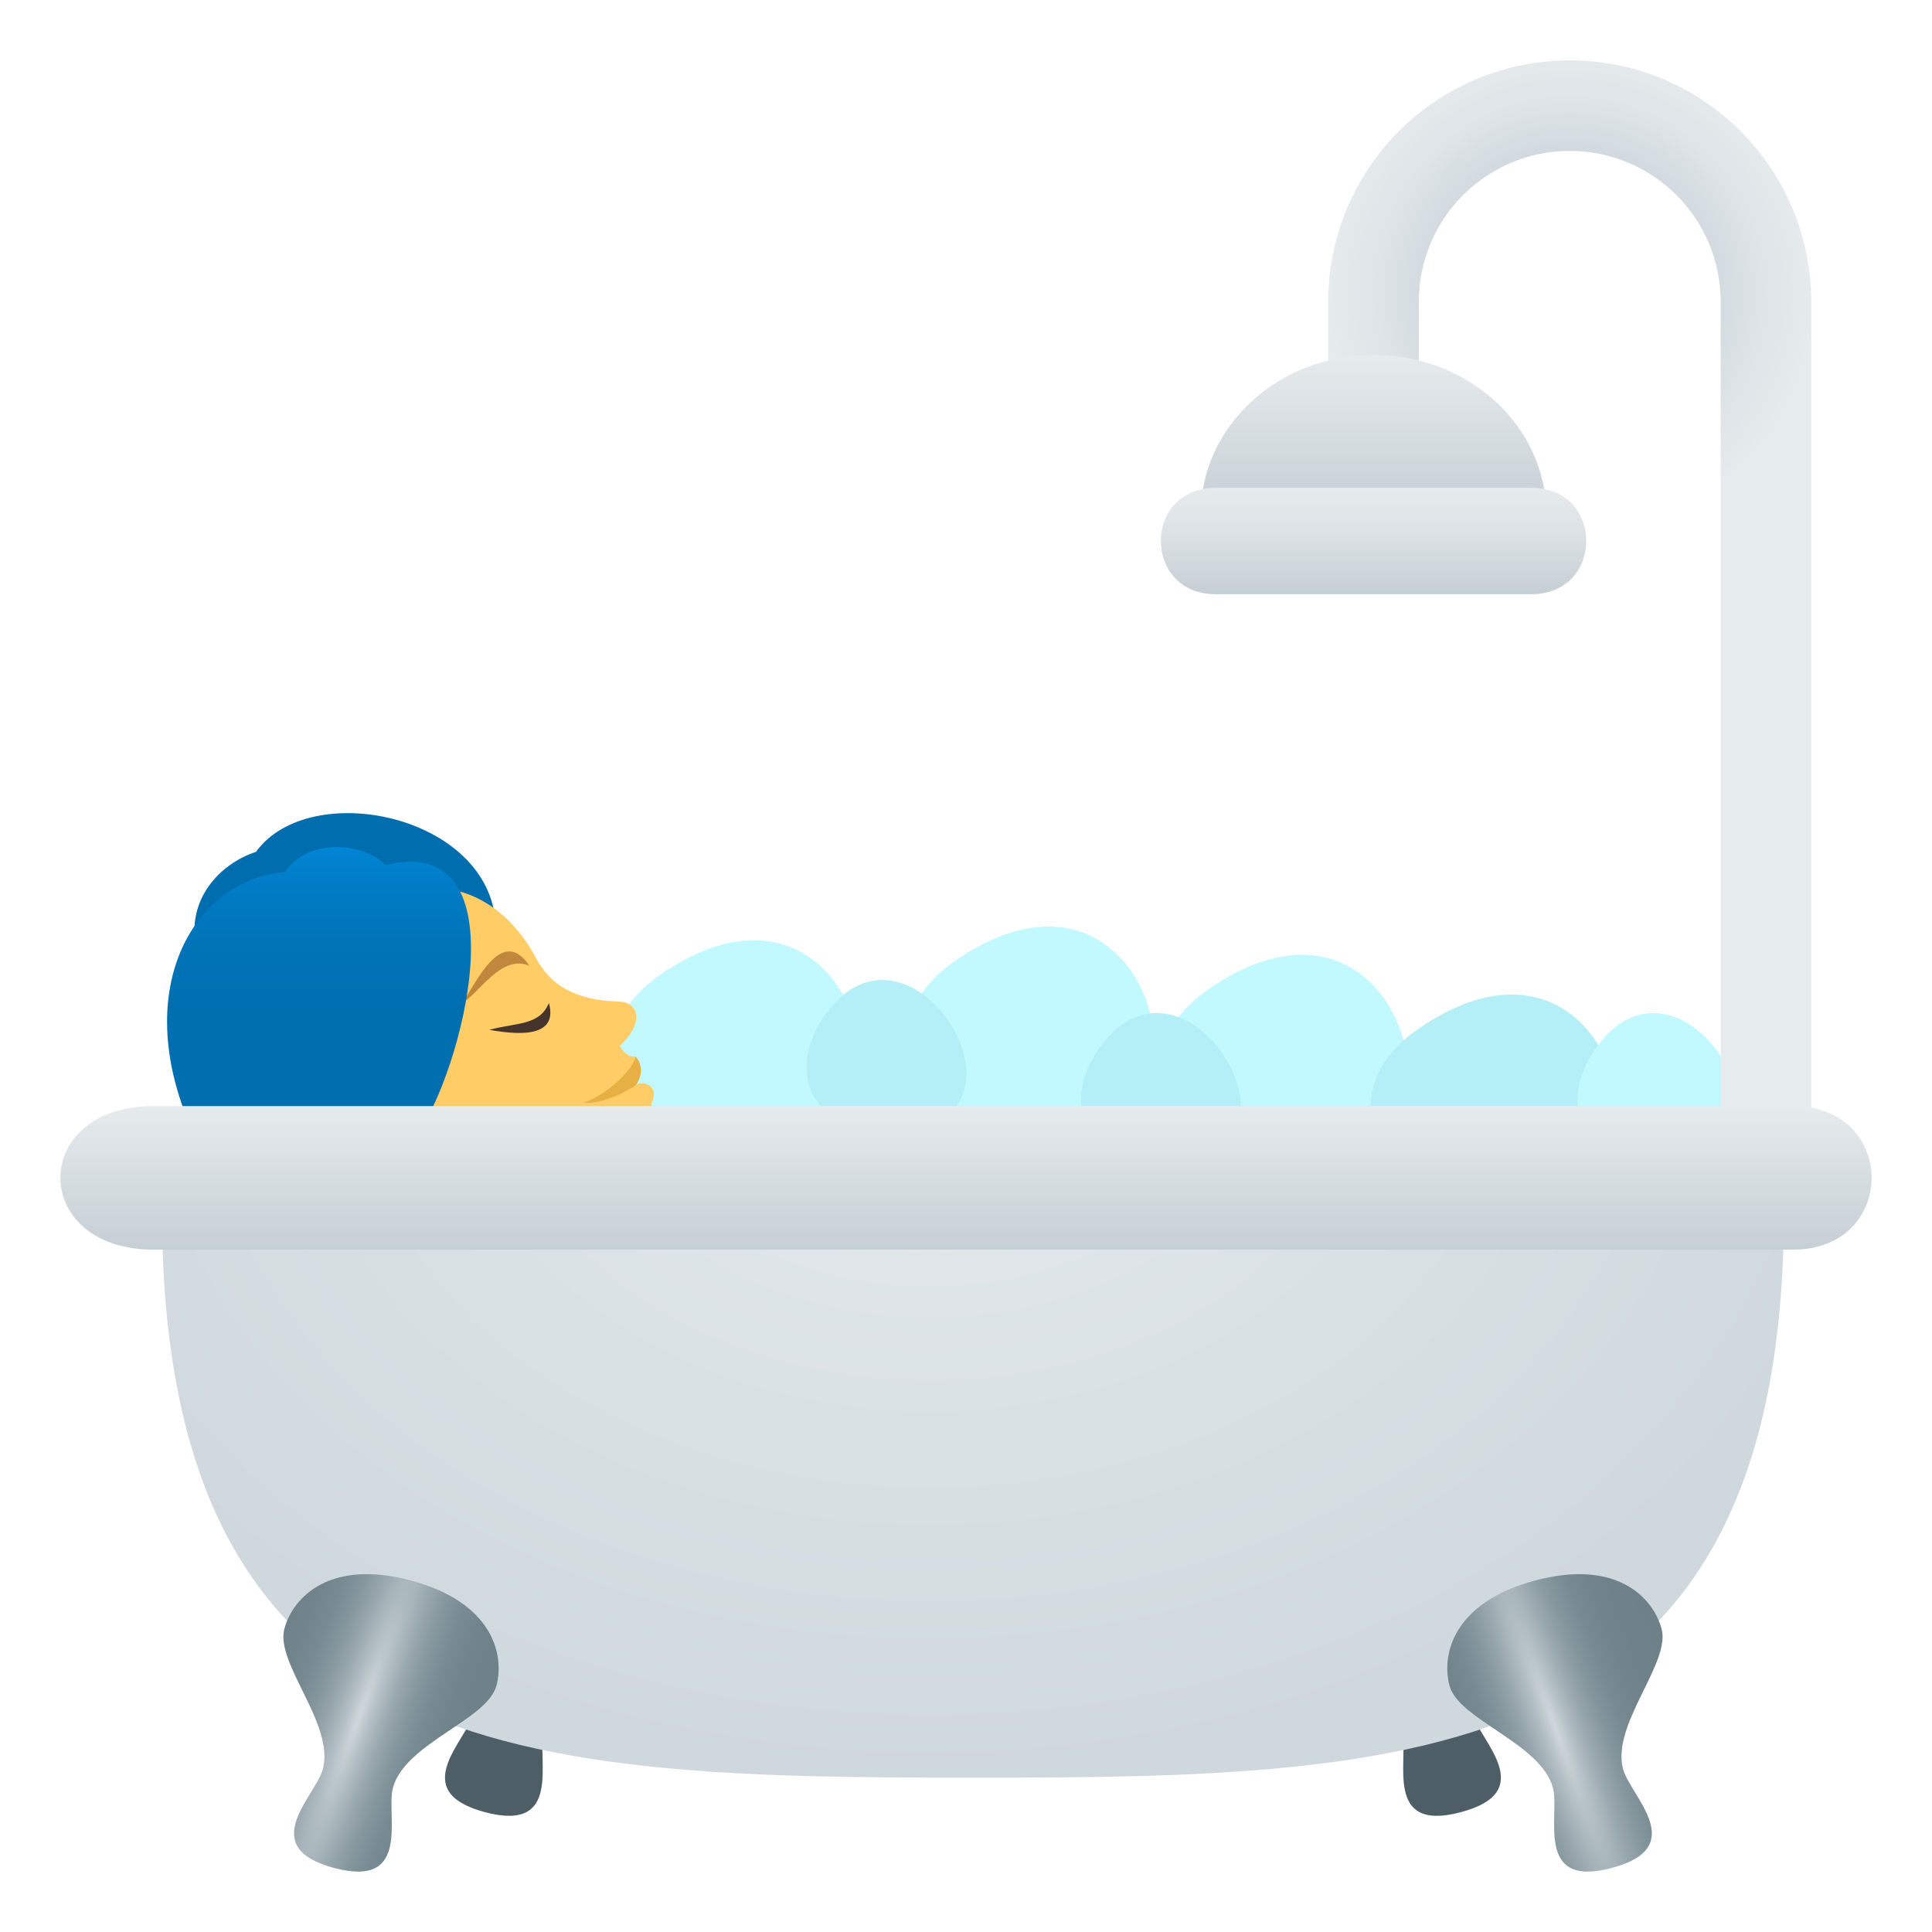 <svg enable-background="new 0 0 64 64" height="64" viewBox="0 0 64 64" width="64" xmlns="http://www.w3.org/2000/svg" xmlns:xlink="http://www.w3.org/1999/xlink"><linearGradient id="a" gradientUnits="userSpaceOnUse" x1="10.568" x2="10.568" y1="37.652" y2="28.061"><stop offset="0" stop-color="#006dae"/><stop offset=".436" stop-color="#006fb0"/><stop offset=".679" stop-color="#0074b8"/><stop offset=".873" stop-color="#007cc6"/><stop offset="1" stop-color="#0085d4"/></linearGradient><radialGradient id="b" cx="52" cy="9.699" gradientUnits="userSpaceOnUse" r="8.139"><stop offset=".539" stop-color="#cfd8dd"/><stop offset=".782" stop-color="#dee4e7"/><stop offset="1" stop-color="#e6ebed"/></radialGradient><linearGradient id="c"><stop offset="0" stop-color="#c6cfd4"/><stop offset="1" stop-color="#e6ebed"/></linearGradient><linearGradient id="d" gradientUnits="userSpaceOnUse" x1="45.5" x2="45.5" xlink:href="#c" y1="17.041" y2="11.758"/><linearGradient id="e" gradientUnits="userSpaceOnUse" x1="45.5" x2="45.5" y1="19.683" y2="16.161"><stop offset="0" stop-color="#c6cfd4"/><stop offset=".582" stop-color="#dce2e5"/><stop offset="1" stop-color="#e6ebed"/></linearGradient><radialGradient id="f" cx="30.814" cy="34.827" gradientTransform="matrix(1 0 0 .752 0 8.639)" gradientUnits="userSpaceOnUse" r="31.721"><stop offset="0" stop-color="#e6ebed"/><stop offset="1" stop-color="#cfd8dd"/></radialGradient><linearGradient id="g" gradientUnits="userSpaceOnUse" x1="32.001" x2="32.001" xlink:href="#c" y1="41.397" y2="36.641"/><linearGradient id="h"><stop offset="0" stop-color="#cfd8dd"/><stop offset=".097" stop-color="#b3bfc5"/><stop offset=".212" stop-color="#9aa8af"/><stop offset=".34" stop-color="#86979e"/><stop offset=".488" stop-color="#788a92"/><stop offset=".671" stop-color="#70838b"/><stop offset="1" stop-color="#6e8189"/></linearGradient><radialGradient id="i" cx="11.89" cy="56.823" gradientTransform="matrix(.94 .342 -2.736 7.518 156.195 -374.414)" gradientUnits="userSpaceOnUse" r="4.301" xlink:href="#h"/><radialGradient id="j" cx="51.51" cy="57.198" gradientTransform="matrix(.94 -.342 2.736 7.518 -153.397 -355.175)" gradientUnits="userSpaceOnUse" r="4.3" xlink:href="#h"/><path d="m26.721 38.363c-3.844 1.928-9.092-3.141-4.84-6.08 5.959-4.122 8.68 4.155 4.84 6.08z" fill="#c2f8ff"/><path d="m16.421 30.611c-2.618-.546-7.751.302-9.824 1.148-.596-1.792.604-3.123 1.883-3.54 1.774-2.456 7.729-1.239 7.941 2.392z" fill="#006dae"/><path d="m9.968 31.502c4.153-3.682 6.713-1.788 7.792.241.574 1.077 1.562 1.395 2.742 1.436.727.026.798.78.025 1.465.234.421.528.354.528.354s-.222.914.02.943c.178-.158.784.006.521.567-.23.484 1.361.688.03 2.101-5.649 6.015-14.893 1.377-11.658-7.107z" fill="#fc6"/><path d="m17.537 31.992c-.931-1.388-1.795.651-2.232 1.233.552-.283 1.282-1.631 2.232-1.233z" fill="#c1873c"/><path d="m19.333 36.526c.796.07 1.742-.586 1.742-.586.091-.152.314-.557-.02-.943-.075.414-.87 1.226-1.722 1.529z" fill="#e6b045"/><path d="m18.183 33.226c.347 1.256-1.264 1.01-1.974.889.907-.247 1.662-.134 1.974-.889z" fill="#45332c"/><path d="m13.776 37.652-7.336-.046c-2.209-4.751-.054-8.468 3.002-8.721.758-1.158 2.642-.967 3.324-.23 4.64-1.146 2.538 6.923 1.01 8.997z" fill="url(#a)"/><path d="m36.477 37.909c-3.843 1.928-9.091-3.141-4.839-6.08 5.958-4.122 8.678 4.154 4.839 6.08z" fill="#c2f8ff"/><path d="m29.971 37.447c-3.256.309-4.053-2.15-2.447-4.076 2.797-3.357 7.066 3.639 2.447 4.076z" fill="#b4eff7"/><path d="m44.877 38.847c-3.844 1.928-9.092-3.141-4.84-6.08 5.959-4.123 8.68 4.154 4.84 6.08z" fill="#c2f8ff"/><path d="m51.826 40.162c-3.844 1.928-9.092-3.141-4.84-6.08 5.959-4.123 8.68 4.154 4.84 6.08z" fill="#b4eff7"/><path d="m39.059 38.543c-3.256.309-4.053-2.15-2.447-4.076 2.796-3.358 7.066 3.638 2.447 4.076z" fill="#b4eff7"/><path d="m55.506 38.543c-3.256.309-4.053-2.15-2.447-4.076 2.796-3.358 7.066 3.638 2.447 4.076z" fill="#c2f8ff"/><path d="m52 2c-4.418 0-8 3.582-8 8v3.719h3v-3.719c0-2.762 2.24-5 5-5 2.762 0 5 2.238 5 5v28.773h3v-28.773c0-4.418-3.582-8-8-8z" fill="url(#b)"/><path d="m45.5 11.758c-3.16 0-5.725 2.364-5.725 5.283h11.449c.001-2.918-2.564-5.283-5.724-5.283z" fill="url(#d)"/><path d="m40.268 19.683c-2.418 0-2.418-3.522 0-3.522h10.465c2.418 0 2.418 3.522 0 3.522z" fill="url(#e)"/><path d="m15.696 56.754c-.242.9-2.23 2.58.365 3.275s1.715-1.754 1.955-2.652c.902-3.365-1.42-3.986-2.32-.623z" fill="#4e5e67"/><path d="m48.766 56.754c-.9-3.363-3.223-2.742-2.322.623.242.898-.639 3.348 1.955 2.652 2.595-.695.607-2.375.367-3.275z" fill="#4e5e67"/><path d="m59.096 40.098c0 18.416-12.029 18.791-26.865 18.791s-26.865-.375-26.865-18.791z" fill="url(#f)"/><path d="m59.396 41.396h-54.31c-4.115 0-4.115-4.756 0-4.756h54.31c3.471.001 3.471 4.756 0 4.756z" fill="url(#g)"/><path d="m13.612 52.357c-2.697-.723-3.914.561-4.193 1.604-.305 1.133 1.672 3.164 1.277 4.641-.242.9-2.23 2.58.365 3.275s1.715-1.754 1.955-2.652c.396-1.477 3.123-2.248 3.428-3.381.279-1.043-.133-2.764-2.832-3.487z" fill="url(#i)"/><path d="m55.043 53.961c-.279-1.043-1.496-2.326-4.195-1.604-2.697.723-3.109 2.443-2.83 3.486.305 1.133 3.031 1.904 3.426 3.381.242.898-.639 3.348 1.955 2.652 2.596-.695.607-2.375.367-3.275-.395-1.476 1.582-3.507 1.277-4.64z" fill="url(#j)"/></svg>